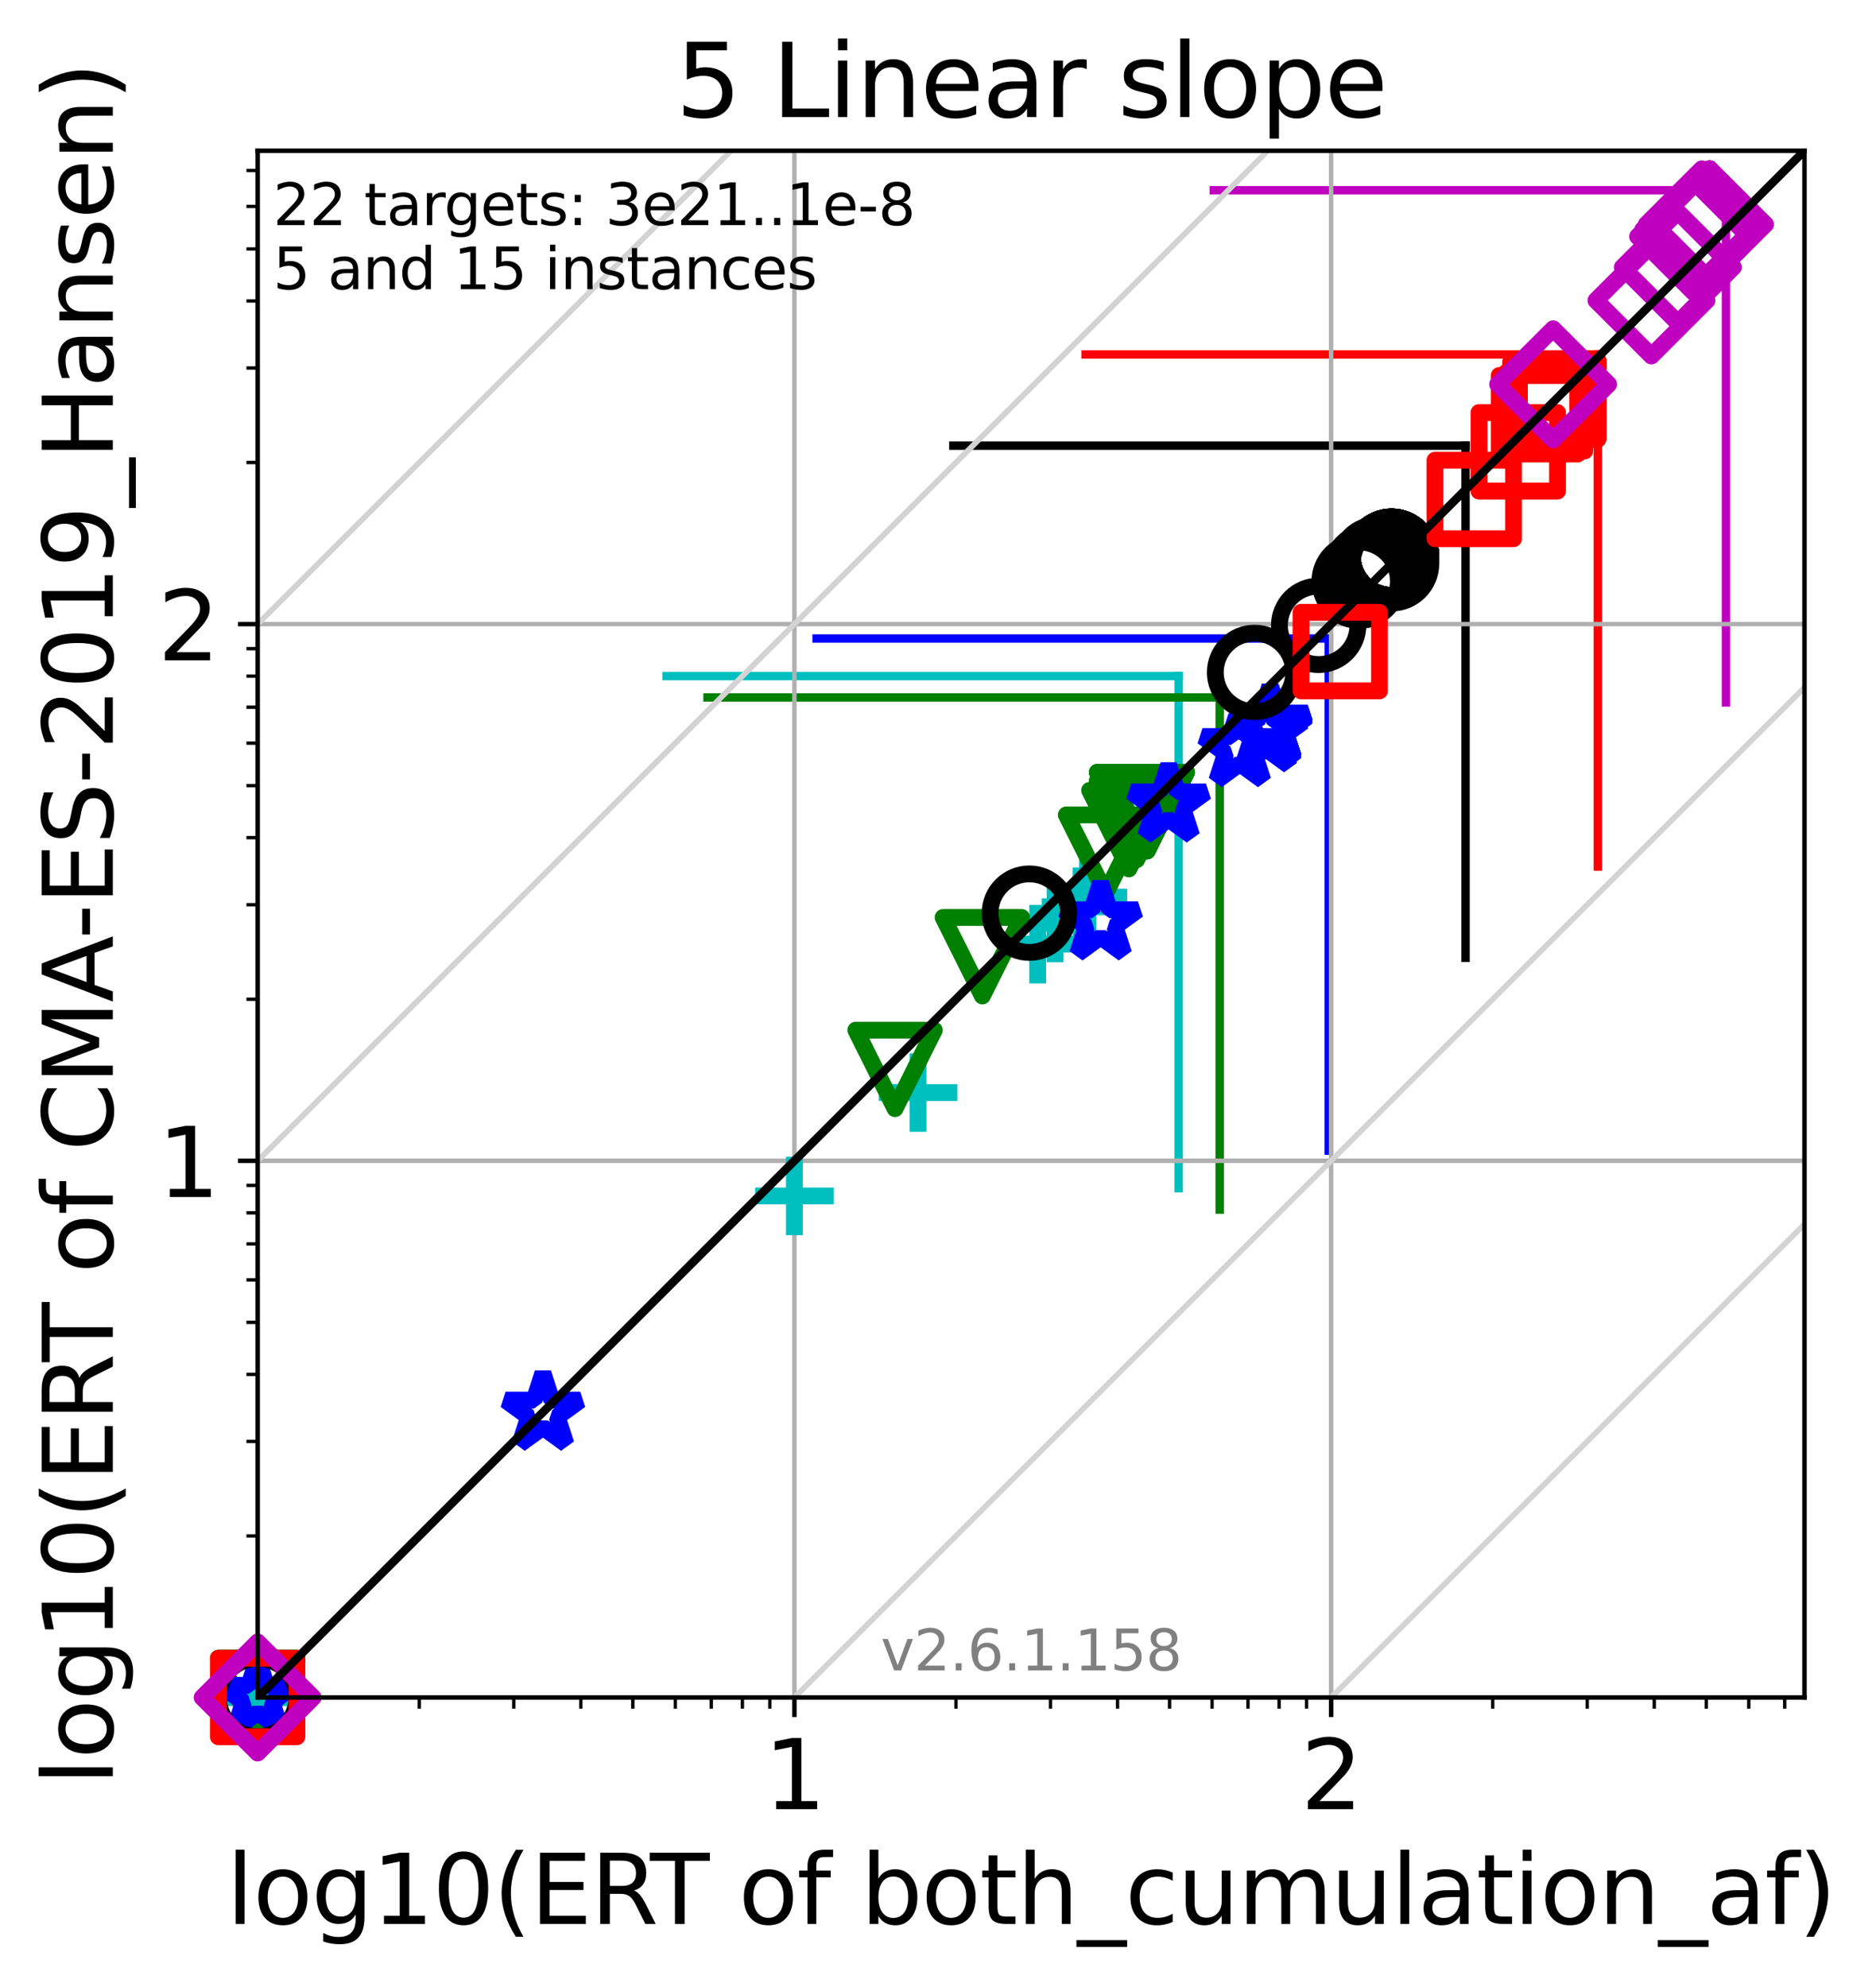 <?xml version="1.0" encoding="utf-8" standalone="no"?>
<!DOCTYPE svg PUBLIC "-//W3C//DTD SVG 1.1//EN"
  "http://www.w3.org/Graphics/SVG/1.1/DTD/svg11.dtd">
<svg xmlns:xlink="http://www.w3.org/1999/xlink" width="334.494pt" height="354.256pt" viewBox="0 0 334.494 354.256" xmlns="http://www.w3.org/2000/svg" version="1.1">
 <defs>
  <style type="text/css">*{stroke-linejoin: round; stroke-linecap: butt}</style>
 </defs>
 <g id="figure_1">
  <g id="patch_1">
   <path d="M 0 354.256 
L 334.494 354.256 
L 334.494 0 
L 0 0 
z
" style="fill: #ffffff"/>
  </g>
  <g id="axes_1">
   <g id="patch_2">
    <path d="M 45.942 302.677 
L 321.742 302.677 
L 321.742 26.877 
L 45.942 26.877 
z
" style="fill: #ffffff"/>
   </g>
   <g id="line2d_1">
    <path d="M 210.162 211.873 
L 210.162 120.553 
" clip-path="url(#p95ac379e76)" style="fill: none; stroke: #00bfbf; stroke-width: 1.5; stroke-linecap: square"/>
   </g>
   <g id="line2d_2">
    <path d="M 118.842 120.553 
L 210.162 120.553 
" clip-path="url(#p95ac379e76)" style="fill: none; stroke: #00bfbf; stroke-width: 1.5; stroke-linecap: square"/>
   </g>
   <g id="line2d_3">
    <path d="M 217.472 215.679 
L 217.472 124.359 
" clip-path="url(#p95ac379e76)" style="fill: none; stroke: #008000; stroke-width: 1.5; stroke-linecap: square"/>
   </g>
   <g id="line2d_4">
    <path d="M 126.152 124.359 
L 217.472 124.359 
" clip-path="url(#p95ac379e76)" style="fill: none; stroke: #008000; stroke-width: 1.5; stroke-linecap: square"/>
   </g>
   <g id="line2d_5">
    <path d="M 236.923 205.171 
L 236.923 113.85 
" clip-path="url(#p95ac379e76)" style="fill: none; stroke: #0000ff; stroke-width: 1.5; stroke-linecap: square"/>
   </g>
   <g id="line2d_6">
    <path d="M 145.602 113.85 
L 236.923 113.85 
" clip-path="url(#p95ac379e76)" style="fill: none; stroke: #0000ff; stroke-width: 1.5; stroke-linecap: square"/>
   </g>
   <g id="line2d_7">
    <path d="M 261.305 170.785 
L 261.305 79.465 
" clip-path="url(#p95ac379e76)" style="fill: none; stroke: #000000; stroke-width: 1.5; stroke-linecap: square"/>
   </g>
   <g id="line2d_8">
    <path d="M 169.985 79.465 
L 261.305 79.465 
" clip-path="url(#p95ac379e76)" style="fill: none; stroke: #000000; stroke-width: 1.5; stroke-linecap: square"/>
   </g>
   <g id="line2d_9">
    <path d="M 284.896 154.517 
L 284.896 63.197 
" clip-path="url(#p95ac379e76)" style="fill: none; stroke: #ff0000; stroke-width: 1.5; stroke-linecap: square"/>
   </g>
   <g id="line2d_10">
    <path d="M 193.576 63.197 
L 284.896 63.197 
" clip-path="url(#p95ac379e76)" style="fill: none; stroke: #ff0000; stroke-width: 1.5; stroke-linecap: square"/>
   </g>
   <g id="line2d_11">
    <path d="M 307.737 125.254 
L 307.737 33.934 
" clip-path="url(#p95ac379e76)" style="fill: none; stroke: #bf00bf; stroke-width: 1.5; stroke-linecap: square"/>
   </g>
   <g id="line2d_12">
    <path d="M 216.416 33.934 
L 307.737 33.934 
" clip-path="url(#p95ac379e76)" style="fill: none; stroke: #bf00bf; stroke-width: 1.5; stroke-linecap: square"/>
   </g>
   <g id="matplotlib.axis_1">
    <g id="xtick_1">
     <g id="line2d_13">
      <path d="M 141.641 302.677 
L 141.641 26.877 
" clip-path="url(#p95ac379e76)" style="fill: none; stroke: #b0b0b0; stroke-width: 0.8; stroke-linecap: square"/>
     </g>
     <g id="line2d_14">
      <defs>
       <path id="maf7aa99ca5" d="M 0 0 
L 0 3.5 
" style="stroke: #000000; stroke-width: 0.8"/>
      </defs>
      <g>
       <use xlink:href="#maf7aa99ca5" x="141.641" y="302.677" style="stroke: #000000; stroke-width: 0.8"/>
      </g>
     </g>
     <g id="text_1">
      <!-- 1 -->
      <g transform="translate(136.233 322.595)scale(0.17 -0.17)">
       <defs>
        <path id="DejaVuSans-31" d="M 794 531 
L 1825 531 
L 1825 4091 
L 703 3866 
L 703 4441 
L 1819 4666 
L 2450 4666 
L 2450 531 
L 3481 531 
L 3481 0 
L 794 0 
L 794 531 
z
" transform="scale(0.016)"/>
       </defs>
       <use xlink:href="#DejaVuSans-31"/>
      </g>
     </g>
    </g>
    <g id="xtick_2">
     <g id="line2d_15">
      <path d="M 237.34 302.677 
L 237.34 26.877 
" clip-path="url(#p95ac379e76)" style="fill: none; stroke: #b0b0b0; stroke-width: 0.8; stroke-linecap: square"/>
     </g>
     <g id="line2d_16">
      <g>
       <use xlink:href="#maf7aa99ca5" x="237.34" y="302.677" style="stroke: #000000; stroke-width: 0.8"/>
      </g>
     </g>
     <g id="text_2">
      <!-- 2 -->
      <g transform="translate(231.932 322.595)scale(0.17 -0.17)">
       <defs>
        <path id="DejaVuSans-32" d="M 1228 531 
L 3431 531 
L 3431 0 
L 469 0 
L 469 531 
Q 828 903 1448 1529 
Q 2069 2156 2228 2338 
Q 2531 2678 2651 2914 
Q 2772 3150 2772 3378 
Q 2772 3750 2511 3984 
Q 2250 4219 1831 4219 
Q 1534 4219 1204 4116 
Q 875 4013 500 3803 
L 500 4441 
Q 881 4594 1212 4672 
Q 1544 4750 1819 4750 
Q 2544 4750 2975 4387 
Q 3406 4025 3406 3419 
Q 3406 3131 3298 2873 
Q 3191 2616 2906 2266 
Q 2828 2175 2409 1742 
Q 1991 1309 1228 531 
z
" transform="scale(0.016)"/>
       </defs>
       <use xlink:href="#DejaVuSans-32"/>
      </g>
     </g>
    </g>
    <g id="xtick_3">
     <g id="line2d_17">
      <defs>
       <path id="m006ae3a442" d="M 0 0 
L 0 2 
" style="stroke: #000000; stroke-width: 0.6"/>
      </defs>
      <g>
       <use xlink:href="#m006ae3a442" x="74.75" y="302.677" style="stroke: #000000; stroke-width: 0.6"/>
      </g>
     </g>
    </g>
    <g id="xtick_4">
     <g id="line2d_18">
      <g>
       <use xlink:href="#m006ae3a442" x="91.602" y="302.677" style="stroke: #000000; stroke-width: 0.6"/>
      </g>
     </g>
    </g>
    <g id="xtick_5">
     <g id="line2d_19">
      <g>
       <use xlink:href="#m006ae3a442" x="103.559" y="302.677" style="stroke: #000000; stroke-width: 0.6"/>
      </g>
     </g>
    </g>
    <g id="xtick_6">
     <g id="line2d_20">
      <g>
       <use xlink:href="#m006ae3a442" x="112.833" y="302.677" style="stroke: #000000; stroke-width: 0.6"/>
      </g>
     </g>
    </g>
    <g id="xtick_7">
     <g id="line2d_21">
      <g>
       <use xlink:href="#m006ae3a442" x="120.41" y="302.677" style="stroke: #000000; stroke-width: 0.6"/>
      </g>
     </g>
    </g>
    <g id="xtick_8">
     <g id="line2d_22">
      <g>
       <use xlink:href="#m006ae3a442" x="126.817" y="302.677" style="stroke: #000000; stroke-width: 0.6"/>
      </g>
     </g>
    </g>
    <g id="xtick_9">
     <g id="line2d_23">
      <g>
       <use xlink:href="#m006ae3a442" x="132.367" y="302.677" style="stroke: #000000; stroke-width: 0.6"/>
      </g>
     </g>
    </g>
    <g id="xtick_10">
     <g id="line2d_24">
      <g>
       <use xlink:href="#m006ae3a442" x="137.262" y="302.677" style="stroke: #000000; stroke-width: 0.6"/>
      </g>
     </g>
    </g>
    <g id="xtick_11">
     <g id="line2d_25">
      <g>
       <use xlink:href="#m006ae3a442" x="170.449" y="302.677" style="stroke: #000000; stroke-width: 0.6"/>
      </g>
     </g>
    </g>
    <g id="xtick_12">
     <g id="line2d_26">
      <g>
       <use xlink:href="#m006ae3a442" x="187.301" y="302.677" style="stroke: #000000; stroke-width: 0.6"/>
      </g>
     </g>
    </g>
    <g id="xtick_13">
     <g id="line2d_27">
      <g>
       <use xlink:href="#m006ae3a442" x="199.258" y="302.677" style="stroke: #000000; stroke-width: 0.6"/>
      </g>
     </g>
    </g>
    <g id="xtick_14">
     <g id="line2d_28">
      <g>
       <use xlink:href="#m006ae3a442" x="208.532" y="302.677" style="stroke: #000000; stroke-width: 0.6"/>
      </g>
     </g>
    </g>
    <g id="xtick_15">
     <g id="line2d_29">
      <g>
       <use xlink:href="#m006ae3a442" x="216.11" y="302.677" style="stroke: #000000; stroke-width: 0.6"/>
      </g>
     </g>
    </g>
    <g id="xtick_16">
     <g id="line2d_30">
      <g>
       <use xlink:href="#m006ae3a442" x="222.516" y="302.677" style="stroke: #000000; stroke-width: 0.6"/>
      </g>
     </g>
    </g>
    <g id="xtick_17">
     <g id="line2d_31">
      <g>
       <use xlink:href="#m006ae3a442" x="228.066" y="302.677" style="stroke: #000000; stroke-width: 0.6"/>
      </g>
     </g>
    </g>
    <g id="xtick_18">
     <g id="line2d_32">
      <g>
       <use xlink:href="#m006ae3a442" x="232.961" y="302.677" style="stroke: #000000; stroke-width: 0.6"/>
      </g>
     </g>
    </g>
    <g id="xtick_19">
     <g id="line2d_33">
      <g>
       <use xlink:href="#m006ae3a442" x="266.149" y="302.677" style="stroke: #000000; stroke-width: 0.6"/>
      </g>
     </g>
    </g>
    <g id="xtick_20">
     <g id="line2d_34">
      <g>
       <use xlink:href="#m006ae3a442" x="283" y="302.677" style="stroke: #000000; stroke-width: 0.6"/>
      </g>
     </g>
    </g>
    <g id="xtick_21">
     <g id="line2d_35">
      <g>
       <use xlink:href="#m006ae3a442" x="294.957" y="302.677" style="stroke: #000000; stroke-width: 0.6"/>
      </g>
     </g>
    </g>
    <g id="xtick_22">
     <g id="line2d_36">
      <g>
       <use xlink:href="#m006ae3a442" x="304.231" y="302.677" style="stroke: #000000; stroke-width: 0.6"/>
      </g>
     </g>
    </g>
    <g id="xtick_23">
     <g id="line2d_37">
      <g>
       <use xlink:href="#m006ae3a442" x="311.809" y="302.677" style="stroke: #000000; stroke-width: 0.6"/>
      </g>
     </g>
    </g>
    <g id="xtick_24">
     <g id="line2d_38">
      <g>
       <use xlink:href="#m006ae3a442" x="318.216" y="302.677" style="stroke: #000000; stroke-width: 0.6"/>
      </g>
     </g>
    </g>
    <g id="text_3">
     <!-- log10(ERT of both_cumulation_af) -->
     <g transform="translate(40.39 343.047)scale(0.17 -0.17)">
      <defs>
       <path id="DejaVuSans-6c" d="M 603 4863 
L 1178 4863 
L 1178 0 
L 603 0 
L 603 4863 
z
" transform="scale(0.016)"/>
       <path id="DejaVuSans-6f" d="M 1959 3097 
Q 1497 3097 1228 2736 
Q 959 2375 959 1747 
Q 959 1119 1226 758 
Q 1494 397 1959 397 
Q 2419 397 2687 759 
Q 2956 1122 2956 1747 
Q 2956 2369 2687 2733 
Q 2419 3097 1959 3097 
z
M 1959 3584 
Q 2709 3584 3137 3096 
Q 3566 2609 3566 1747 
Q 3566 888 3137 398 
Q 2709 -91 1959 -91 
Q 1206 -91 779 398 
Q 353 888 353 1747 
Q 353 2609 779 3096 
Q 1206 3584 1959 3584 
z
" transform="scale(0.016)"/>
       <path id="DejaVuSans-67" d="M 2906 1791 
Q 2906 2416 2648 2759 
Q 2391 3103 1925 3103 
Q 1463 3103 1205 2759 
Q 947 2416 947 1791 
Q 947 1169 1205 825 
Q 1463 481 1925 481 
Q 2391 481 2648 825 
Q 2906 1169 2906 1791 
z
M 3481 434 
Q 3481 -459 3084 -895 
Q 2688 -1331 1869 -1331 
Q 1566 -1331 1297 -1286 
Q 1028 -1241 775 -1147 
L 775 -588 
Q 1028 -725 1275 -790 
Q 1522 -856 1778 -856 
Q 2344 -856 2625 -561 
Q 2906 -266 2906 331 
L 2906 616 
Q 2728 306 2450 153 
Q 2172 0 1784 0 
Q 1141 0 747 490 
Q 353 981 353 1791 
Q 353 2603 747 3093 
Q 1141 3584 1784 3584 
Q 2172 3584 2450 3431 
Q 2728 3278 2906 2969 
L 2906 3500 
L 3481 3500 
L 3481 434 
z
" transform="scale(0.016)"/>
       <path id="DejaVuSans-30" d="M 2034 4250 
Q 1547 4250 1301 3770 
Q 1056 3291 1056 2328 
Q 1056 1369 1301 889 
Q 1547 409 2034 409 
Q 2525 409 2770 889 
Q 3016 1369 3016 2328 
Q 3016 3291 2770 3770 
Q 2525 4250 2034 4250 
z
M 2034 4750 
Q 2819 4750 3233 4129 
Q 3647 3509 3647 2328 
Q 3647 1150 3233 529 
Q 2819 -91 2034 -91 
Q 1250 -91 836 529 
Q 422 1150 422 2328 
Q 422 3509 836 4129 
Q 1250 4750 2034 4750 
z
" transform="scale(0.016)"/>
       <path id="DejaVuSans-28" d="M 1984 4856 
Q 1566 4138 1362 3434 
Q 1159 2731 1159 2009 
Q 1159 1288 1364 580 
Q 1569 -128 1984 -844 
L 1484 -844 
Q 1016 -109 783 600 
Q 550 1309 550 2009 
Q 550 2706 781 3412 
Q 1013 4119 1484 4856 
L 1984 4856 
z
" transform="scale(0.016)"/>
       <path id="DejaVuSans-45" d="M 628 4666 
L 3578 4666 
L 3578 4134 
L 1259 4134 
L 1259 2753 
L 3481 2753 
L 3481 2222 
L 1259 2222 
L 1259 531 
L 3634 531 
L 3634 0 
L 628 0 
L 628 4666 
z
" transform="scale(0.016)"/>
       <path id="DejaVuSans-52" d="M 2841 2188 
Q 3044 2119 3236 1894 
Q 3428 1669 3622 1275 
L 4263 0 
L 3584 0 
L 2988 1197 
Q 2756 1666 2539 1819 
Q 2322 1972 1947 1972 
L 1259 1972 
L 1259 0 
L 628 0 
L 628 4666 
L 2053 4666 
Q 2853 4666 3247 4331 
Q 3641 3997 3641 3322 
Q 3641 2881 3436 2590 
Q 3231 2300 2841 2188 
z
M 1259 4147 
L 1259 2491 
L 2053 2491 
Q 2509 2491 2742 2702 
Q 2975 2913 2975 3322 
Q 2975 3731 2742 3939 
Q 2509 4147 2053 4147 
L 1259 4147 
z
" transform="scale(0.016)"/>
       <path id="DejaVuSans-54" d="M -19 4666 
L 3928 4666 
L 3928 4134 
L 2272 4134 
L 2272 0 
L 1638 0 
L 1638 4134 
L -19 4134 
L -19 4666 
z
" transform="scale(0.016)"/>
       <path id="DejaVuSans-20" transform="scale(0.016)"/>
       <path id="DejaVuSans-66" d="M 2375 4863 
L 2375 4384 
L 1825 4384 
Q 1516 4384 1395 4259 
Q 1275 4134 1275 3809 
L 1275 3500 
L 2222 3500 
L 2222 3053 
L 1275 3053 
L 1275 0 
L 697 0 
L 697 3053 
L 147 3053 
L 147 3500 
L 697 3500 
L 697 3744 
Q 697 4328 969 4595 
Q 1241 4863 1831 4863 
L 2375 4863 
z
" transform="scale(0.016)"/>
       <path id="DejaVuSans-62" d="M 3116 1747 
Q 3116 2381 2855 2742 
Q 2594 3103 2138 3103 
Q 1681 3103 1420 2742 
Q 1159 2381 1159 1747 
Q 1159 1113 1420 752 
Q 1681 391 2138 391 
Q 2594 391 2855 752 
Q 3116 1113 3116 1747 
z
M 1159 2969 
Q 1341 3281 1617 3432 
Q 1894 3584 2278 3584 
Q 2916 3584 3314 3078 
Q 3713 2572 3713 1747 
Q 3713 922 3314 415 
Q 2916 -91 2278 -91 
Q 1894 -91 1617 61 
Q 1341 213 1159 525 
L 1159 0 
L 581 0 
L 581 4863 
L 1159 4863 
L 1159 2969 
z
" transform="scale(0.016)"/>
       <path id="DejaVuSans-74" d="M 1172 4494 
L 1172 3500 
L 2356 3500 
L 2356 3053 
L 1172 3053 
L 1172 1153 
Q 1172 725 1289 603 
Q 1406 481 1766 481 
L 2356 481 
L 2356 0 
L 1766 0 
Q 1100 0 847 248 
Q 594 497 594 1153 
L 594 3053 
L 172 3053 
L 172 3500 
L 594 3500 
L 594 4494 
L 1172 4494 
z
" transform="scale(0.016)"/>
       <path id="DejaVuSans-68" d="M 3513 2113 
L 3513 0 
L 2938 0 
L 2938 2094 
Q 2938 2591 2744 2837 
Q 2550 3084 2163 3084 
Q 1697 3084 1428 2787 
Q 1159 2491 1159 1978 
L 1159 0 
L 581 0 
L 581 4863 
L 1159 4863 
L 1159 2956 
Q 1366 3272 1645 3428 
Q 1925 3584 2291 3584 
Q 2894 3584 3203 3211 
Q 3513 2838 3513 2113 
z
" transform="scale(0.016)"/>
       <path id="DejaVuSans-5f" d="M 3263 -1063 
L 3263 -1509 
L -63 -1509 
L -63 -1063 
L 3263 -1063 
z
" transform="scale(0.016)"/>
       <path id="DejaVuSans-63" d="M 3122 3366 
L 3122 2828 
Q 2878 2963 2633 3030 
Q 2388 3097 2138 3097 
Q 1578 3097 1268 2742 
Q 959 2388 959 1747 
Q 959 1106 1268 751 
Q 1578 397 2138 397 
Q 2388 397 2633 464 
Q 2878 531 3122 666 
L 3122 134 
Q 2881 22 2623 -34 
Q 2366 -91 2075 -91 
Q 1284 -91 818 406 
Q 353 903 353 1747 
Q 353 2603 823 3093 
Q 1294 3584 2113 3584 
Q 2378 3584 2631 3529 
Q 2884 3475 3122 3366 
z
" transform="scale(0.016)"/>
       <path id="DejaVuSans-75" d="M 544 1381 
L 544 3500 
L 1119 3500 
L 1119 1403 
Q 1119 906 1312 657 
Q 1506 409 1894 409 
Q 2359 409 2629 706 
Q 2900 1003 2900 1516 
L 2900 3500 
L 3475 3500 
L 3475 0 
L 2900 0 
L 2900 538 
Q 2691 219 2414 64 
Q 2138 -91 1772 -91 
Q 1169 -91 856 284 
Q 544 659 544 1381 
z
M 1991 3584 
L 1991 3584 
z
" transform="scale(0.016)"/>
       <path id="DejaVuSans-6d" d="M 3328 2828 
Q 3544 3216 3844 3400 
Q 4144 3584 4550 3584 
Q 5097 3584 5394 3201 
Q 5691 2819 5691 2113 
L 5691 0 
L 5113 0 
L 5113 2094 
Q 5113 2597 4934 2840 
Q 4756 3084 4391 3084 
Q 3944 3084 3684 2787 
Q 3425 2491 3425 1978 
L 3425 0 
L 2847 0 
L 2847 2094 
Q 2847 2600 2669 2842 
Q 2491 3084 2119 3084 
Q 1678 3084 1418 2786 
Q 1159 2488 1159 1978 
L 1159 0 
L 581 0 
L 581 3500 
L 1159 3500 
L 1159 2956 
Q 1356 3278 1631 3431 
Q 1906 3584 2284 3584 
Q 2666 3584 2933 3390 
Q 3200 3197 3328 2828 
z
" transform="scale(0.016)"/>
       <path id="DejaVuSans-61" d="M 2194 1759 
Q 1497 1759 1228 1600 
Q 959 1441 959 1056 
Q 959 750 1161 570 
Q 1363 391 1709 391 
Q 2188 391 2477 730 
Q 2766 1069 2766 1631 
L 2766 1759 
L 2194 1759 
z
M 3341 1997 
L 3341 0 
L 2766 0 
L 2766 531 
Q 2569 213 2275 61 
Q 1981 -91 1556 -91 
Q 1019 -91 701 211 
Q 384 513 384 1019 
Q 384 1609 779 1909 
Q 1175 2209 1959 2209 
L 2766 2209 
L 2766 2266 
Q 2766 2663 2505 2880 
Q 2244 3097 1772 3097 
Q 1472 3097 1187 3025 
Q 903 2953 641 2809 
L 641 3341 
Q 956 3463 1253 3523 
Q 1550 3584 1831 3584 
Q 2591 3584 2966 3190 
Q 3341 2797 3341 1997 
z
" transform="scale(0.016)"/>
       <path id="DejaVuSans-69" d="M 603 3500 
L 1178 3500 
L 1178 0 
L 603 0 
L 603 3500 
z
M 603 4863 
L 1178 4863 
L 1178 4134 
L 603 4134 
L 603 4863 
z
" transform="scale(0.016)"/>
       <path id="DejaVuSans-6e" d="M 3513 2113 
L 3513 0 
L 2938 0 
L 2938 2094 
Q 2938 2591 2744 2837 
Q 2550 3084 2163 3084 
Q 1697 3084 1428 2787 
Q 1159 2491 1159 1978 
L 1159 0 
L 581 0 
L 581 3500 
L 1159 3500 
L 1159 2956 
Q 1366 3272 1645 3428 
Q 1925 3584 2291 3584 
Q 2894 3584 3203 3211 
Q 3513 2838 3513 2113 
z
" transform="scale(0.016)"/>
       <path id="DejaVuSans-29" d="M 513 4856 
L 1013 4856 
Q 1481 4119 1714 3412 
Q 1947 2706 1947 2009 
Q 1947 1309 1714 600 
Q 1481 -109 1013 -844 
L 513 -844 
Q 928 -128 1133 580 
Q 1338 1288 1338 2009 
Q 1338 2731 1133 3434 
Q 928 4138 513 4856 
z
" transform="scale(0.016)"/>
      </defs>
      <use xlink:href="#DejaVuSans-6c"/>
      <use xlink:href="#DejaVuSans-6f" x="27.783"/>
      <use xlink:href="#DejaVuSans-67" x="88.965"/>
      <use xlink:href="#DejaVuSans-31" x="152.441"/>
      <use xlink:href="#DejaVuSans-30" x="216.064"/>
      <use xlink:href="#DejaVuSans-28" x="279.688"/>
      <use xlink:href="#DejaVuSans-45" x="318.701"/>
      <use xlink:href="#DejaVuSans-52" x="381.885"/>
      <use xlink:href="#DejaVuSans-54" x="444.117"/>
      <use xlink:href="#DejaVuSans-20" x="505.201"/>
      <use xlink:href="#DejaVuSans-6f" x="536.988"/>
      <use xlink:href="#DejaVuSans-66" x="598.17"/>
      <use xlink:href="#DejaVuSans-20" x="633.375"/>
      <use xlink:href="#DejaVuSans-62" x="665.162"/>
      <use xlink:href="#DejaVuSans-6f" x="728.639"/>
      <use xlink:href="#DejaVuSans-74" x="789.82"/>
      <use xlink:href="#DejaVuSans-68" x="829.029"/>
      <use xlink:href="#DejaVuSans-5f" x="892.408"/>
      <use xlink:href="#DejaVuSans-63" x="942.408"/>
      <use xlink:href="#DejaVuSans-75" x="997.389"/>
      <use xlink:href="#DejaVuSans-6d" x="1060.768"/>
      <use xlink:href="#DejaVuSans-75" x="1158.18"/>
      <use xlink:href="#DejaVuSans-6c" x="1221.559"/>
      <use xlink:href="#DejaVuSans-61" x="1249.342"/>
      <use xlink:href="#DejaVuSans-74" x="1310.621"/>
      <use xlink:href="#DejaVuSans-69" x="1349.83"/>
      <use xlink:href="#DejaVuSans-6f" x="1377.613"/>
      <use xlink:href="#DejaVuSans-6e" x="1438.795"/>
      <use xlink:href="#DejaVuSans-5f" x="1502.174"/>
      <use xlink:href="#DejaVuSans-61" x="1552.174"/>
      <use xlink:href="#DejaVuSans-66" x="1613.453"/>
      <use xlink:href="#DejaVuSans-29" x="1648.658"/>
     </g>
    </g>
   </g>
   <g id="matplotlib.axis_2">
    <g id="ytick_1">
     <g id="line2d_39">
      <path d="M 45.942 206.978 
L 321.742 206.978 
" clip-path="url(#p95ac379e76)" style="fill: none; stroke: #b0b0b0; stroke-width: 0.8; stroke-linecap: square"/>
     </g>
     <g id="line2d_40">
      <defs>
       <path id="m8b761ee003" d="M 0 0 
L -3.5 0 
" style="stroke: #000000; stroke-width: 0.8"/>
      </defs>
      <g>
       <use xlink:href="#m8b761ee003" x="45.942" y="206.978" style="stroke: #000000; stroke-width: 0.8"/>
      </g>
     </g>
     <g id="text_4">
      <!-- 1 -->
      <g transform="translate(28.126 213.437)scale(0.17 -0.17)">
       <use xlink:href="#DejaVuSans-31"/>
      </g>
     </g>
    </g>
    <g id="ytick_2">
     <g id="line2d_41">
      <path d="M 45.942 111.279 
L 321.742 111.279 
" clip-path="url(#p95ac379e76)" style="fill: none; stroke: #b0b0b0; stroke-width: 0.8; stroke-linecap: square"/>
     </g>
     <g id="line2d_42">
      <g>
       <use xlink:href="#m8b761ee003" x="45.942" y="111.279" style="stroke: #000000; stroke-width: 0.8"/>
      </g>
     </g>
     <g id="text_5">
      <!-- 2 -->
      <g transform="translate(28.126 117.737)scale(0.17 -0.17)">
       <use xlink:href="#DejaVuSans-32"/>
      </g>
     </g>
    </g>
    <g id="ytick_3">
     <g id="line2d_43">
      <defs>
       <path id="mde62d10923" d="M 0 0 
L -2 0 
" style="stroke: #000000; stroke-width: 0.6"/>
      </defs>
      <g>
       <use xlink:href="#mde62d10923" x="45.942" y="273.869" style="stroke: #000000; stroke-width: 0.6"/>
      </g>
     </g>
    </g>
    <g id="ytick_4">
     <g id="line2d_44">
      <g>
       <use xlink:href="#mde62d10923" x="45.942" y="257.017" style="stroke: #000000; stroke-width: 0.6"/>
      </g>
     </g>
    </g>
    <g id="ytick_5">
     <g id="line2d_45">
      <g>
       <use xlink:href="#mde62d10923" x="45.942" y="245.061" style="stroke: #000000; stroke-width: 0.6"/>
      </g>
     </g>
    </g>
    <g id="ytick_6">
     <g id="line2d_46">
      <g>
       <use xlink:href="#mde62d10923" x="45.942" y="235.786" style="stroke: #000000; stroke-width: 0.6"/>
      </g>
     </g>
    </g>
    <g id="ytick_7">
     <g id="line2d_47">
      <g>
       <use xlink:href="#mde62d10923" x="45.942" y="228.209" style="stroke: #000000; stroke-width: 0.6"/>
      </g>
     </g>
    </g>
    <g id="ytick_8">
     <g id="line2d_48">
      <g>
       <use xlink:href="#mde62d10923" x="45.942" y="221.802" style="stroke: #000000; stroke-width: 0.6"/>
      </g>
     </g>
    </g>
    <g id="ytick_9">
     <g id="line2d_49">
      <g>
       <use xlink:href="#mde62d10923" x="45.942" y="216.252" style="stroke: #000000; stroke-width: 0.6"/>
      </g>
     </g>
    </g>
    <g id="ytick_10">
     <g id="line2d_50">
      <g>
       <use xlink:href="#mde62d10923" x="45.942" y="211.357" style="stroke: #000000; stroke-width: 0.6"/>
      </g>
     </g>
    </g>
    <g id="ytick_11">
     <g id="line2d_51">
      <g>
       <use xlink:href="#mde62d10923" x="45.942" y="178.17" style="stroke: #000000; stroke-width: 0.6"/>
      </g>
     </g>
    </g>
    <g id="ytick_12">
     <g id="line2d_52">
      <g>
       <use xlink:href="#mde62d10923" x="45.942" y="161.318" style="stroke: #000000; stroke-width: 0.6"/>
      </g>
     </g>
    </g>
    <g id="ytick_13">
     <g id="line2d_53">
      <g>
       <use xlink:href="#mde62d10923" x="45.942" y="149.361" style="stroke: #000000; stroke-width: 0.6"/>
      </g>
     </g>
    </g>
    <g id="ytick_14">
     <g id="line2d_54">
      <g>
       <use xlink:href="#mde62d10923" x="45.942" y="140.087" style="stroke: #000000; stroke-width: 0.6"/>
      </g>
     </g>
    </g>
    <g id="ytick_15">
     <g id="line2d_55">
      <g>
       <use xlink:href="#mde62d10923" x="45.942" y="132.509" style="stroke: #000000; stroke-width: 0.6"/>
      </g>
     </g>
    </g>
    <g id="ytick_16">
     <g id="line2d_56">
      <g>
       <use xlink:href="#mde62d10923" x="45.942" y="126.103" style="stroke: #000000; stroke-width: 0.6"/>
      </g>
     </g>
    </g>
    <g id="ytick_17">
     <g id="line2d_57">
      <g>
       <use xlink:href="#mde62d10923" x="45.942" y="120.553" style="stroke: #000000; stroke-width: 0.6"/>
      </g>
     </g>
    </g>
    <g id="ytick_18">
     <g id="line2d_58">
      <g>
       <use xlink:href="#mde62d10923" x="45.942" y="115.658" style="stroke: #000000; stroke-width: 0.6"/>
      </g>
     </g>
    </g>
    <g id="ytick_19">
     <g id="line2d_59">
      <g>
       <use xlink:href="#mde62d10923" x="45.942" y="82.47" style="stroke: #000000; stroke-width: 0.6"/>
      </g>
     </g>
    </g>
    <g id="ytick_20">
     <g id="line2d_60">
      <g>
       <use xlink:href="#mde62d10923" x="45.942" y="65.619" style="stroke: #000000; stroke-width: 0.6"/>
      </g>
     </g>
    </g>
    <g id="ytick_21">
     <g id="line2d_61">
      <g>
       <use xlink:href="#mde62d10923" x="45.942" y="53.662" style="stroke: #000000; stroke-width: 0.6"/>
      </g>
     </g>
    </g>
    <g id="ytick_22">
     <g id="line2d_62">
      <g>
       <use xlink:href="#mde62d10923" x="45.942" y="44.388" style="stroke: #000000; stroke-width: 0.6"/>
      </g>
     </g>
    </g>
    <g id="ytick_23">
     <g id="line2d_63">
      <g>
       <use xlink:href="#mde62d10923" x="45.942" y="36.81" style="stroke: #000000; stroke-width: 0.6"/>
      </g>
     </g>
    </g>
    <g id="ytick_24">
     <g id="line2d_64">
      <g>
       <use xlink:href="#mde62d10923" x="45.942" y="30.403" style="stroke: #000000; stroke-width: 0.6"/>
      </g>
     </g>
    </g>
    <g id="text_6">
     <!-- log10(ERT of CMA-ES-2019_Hansen) -->
     <g transform="translate(20.117 318.342)rotate(-90)scale(0.17 -0.17)">
      <defs>
       <path id="DejaVuSans-43" d="M 4122 4306 
L 4122 3641 
Q 3803 3938 3442 4084 
Q 3081 4231 2675 4231 
Q 1875 4231 1450 3742 
Q 1025 3253 1025 2328 
Q 1025 1406 1450 917 
Q 1875 428 2675 428 
Q 3081 428 3442 575 
Q 3803 722 4122 1019 
L 4122 359 
Q 3791 134 3420 21 
Q 3050 -91 2638 -91 
Q 1578 -91 968 557 
Q 359 1206 359 2328 
Q 359 3453 968 4101 
Q 1578 4750 2638 4750 
Q 3056 4750 3426 4639 
Q 3797 4528 4122 4306 
z
" transform="scale(0.016)"/>
       <path id="DejaVuSans-4d" d="M 628 4666 
L 1569 4666 
L 2759 1491 
L 3956 4666 
L 4897 4666 
L 4897 0 
L 4281 0 
L 4281 4097 
L 3078 897 
L 2444 897 
L 1241 4097 
L 1241 0 
L 628 0 
L 628 4666 
z
" transform="scale(0.016)"/>
       <path id="DejaVuSans-41" d="M 2188 4044 
L 1331 1722 
L 3047 1722 
L 2188 4044 
z
M 1831 4666 
L 2547 4666 
L 4325 0 
L 3669 0 
L 3244 1197 
L 1141 1197 
L 716 0 
L 50 0 
L 1831 4666 
z
" transform="scale(0.016)"/>
       <path id="DejaVuSans-2d" d="M 313 2009 
L 1997 2009 
L 1997 1497 
L 313 1497 
L 313 2009 
z
" transform="scale(0.016)"/>
       <path id="DejaVuSans-53" d="M 3425 4513 
L 3425 3897 
Q 3066 4069 2747 4153 
Q 2428 4238 2131 4238 
Q 1616 4238 1336 4038 
Q 1056 3838 1056 3469 
Q 1056 3159 1242 3001 
Q 1428 2844 1947 2747 
L 2328 2669 
Q 3034 2534 3370 2195 
Q 3706 1856 3706 1288 
Q 3706 609 3251 259 
Q 2797 -91 1919 -91 
Q 1588 -91 1214 -16 
Q 841 59 441 206 
L 441 856 
Q 825 641 1194 531 
Q 1563 422 1919 422 
Q 2459 422 2753 634 
Q 3047 847 3047 1241 
Q 3047 1584 2836 1778 
Q 2625 1972 2144 2069 
L 1759 2144 
Q 1053 2284 737 2584 
Q 422 2884 422 3419 
Q 422 4038 858 4394 
Q 1294 4750 2059 4750 
Q 2388 4750 2728 4690 
Q 3069 4631 3425 4513 
z
" transform="scale(0.016)"/>
       <path id="DejaVuSans-39" d="M 703 97 
L 703 672 
Q 941 559 1184 500 
Q 1428 441 1663 441 
Q 2288 441 2617 861 
Q 2947 1281 2994 2138 
Q 2813 1869 2534 1725 
Q 2256 1581 1919 1581 
Q 1219 1581 811 2004 
Q 403 2428 403 3163 
Q 403 3881 828 4315 
Q 1253 4750 1959 4750 
Q 2769 4750 3195 4129 
Q 3622 3509 3622 2328 
Q 3622 1225 3098 567 
Q 2575 -91 1691 -91 
Q 1453 -91 1209 -44 
Q 966 3 703 97 
z
M 1959 2075 
Q 2384 2075 2632 2365 
Q 2881 2656 2881 3163 
Q 2881 3666 2632 3958 
Q 2384 4250 1959 4250 
Q 1534 4250 1286 3958 
Q 1038 3666 1038 3163 
Q 1038 2656 1286 2365 
Q 1534 2075 1959 2075 
z
" transform="scale(0.016)"/>
       <path id="DejaVuSans-48" d="M 628 4666 
L 1259 4666 
L 1259 2753 
L 3553 2753 
L 3553 4666 
L 4184 4666 
L 4184 0 
L 3553 0 
L 3553 2222 
L 1259 2222 
L 1259 0 
L 628 0 
L 628 4666 
z
" transform="scale(0.016)"/>
       <path id="DejaVuSans-73" d="M 2834 3397 
L 2834 2853 
Q 2591 2978 2328 3040 
Q 2066 3103 1784 3103 
Q 1356 3103 1142 2972 
Q 928 2841 928 2578 
Q 928 2378 1081 2264 
Q 1234 2150 1697 2047 
L 1894 2003 
Q 2506 1872 2764 1633 
Q 3022 1394 3022 966 
Q 3022 478 2636 193 
Q 2250 -91 1575 -91 
Q 1294 -91 989 -36 
Q 684 19 347 128 
L 347 722 
Q 666 556 975 473 
Q 1284 391 1588 391 
Q 1994 391 2212 530 
Q 2431 669 2431 922 
Q 2431 1156 2273 1281 
Q 2116 1406 1581 1522 
L 1381 1569 
Q 847 1681 609 1914 
Q 372 2147 372 2553 
Q 372 3047 722 3315 
Q 1072 3584 1716 3584 
Q 2034 3584 2315 3537 
Q 2597 3491 2834 3397 
z
" transform="scale(0.016)"/>
       <path id="DejaVuSans-65" d="M 3597 1894 
L 3597 1613 
L 953 1613 
Q 991 1019 1311 708 
Q 1631 397 2203 397 
Q 2534 397 2845 478 
Q 3156 559 3463 722 
L 3463 178 
Q 3153 47 2828 -22 
Q 2503 -91 2169 -91 
Q 1331 -91 842 396 
Q 353 884 353 1716 
Q 353 2575 817 3079 
Q 1281 3584 2069 3584 
Q 2775 3584 3186 3129 
Q 3597 2675 3597 1894 
z
M 3022 2063 
Q 3016 2534 2758 2815 
Q 2500 3097 2075 3097 
Q 1594 3097 1305 2825 
Q 1016 2553 972 2059 
L 3022 2063 
z
" transform="scale(0.016)"/>
      </defs>
      <use xlink:href="#DejaVuSans-6c"/>
      <use xlink:href="#DejaVuSans-6f" x="27.783"/>
      <use xlink:href="#DejaVuSans-67" x="88.965"/>
      <use xlink:href="#DejaVuSans-31" x="152.441"/>
      <use xlink:href="#DejaVuSans-30" x="216.064"/>
      <use xlink:href="#DejaVuSans-28" x="279.688"/>
      <use xlink:href="#DejaVuSans-45" x="318.701"/>
      <use xlink:href="#DejaVuSans-52" x="381.885"/>
      <use xlink:href="#DejaVuSans-54" x="444.117"/>
      <use xlink:href="#DejaVuSans-20" x="505.201"/>
      <use xlink:href="#DejaVuSans-6f" x="536.988"/>
      <use xlink:href="#DejaVuSans-66" x="598.17"/>
      <use xlink:href="#DejaVuSans-20" x="633.375"/>
      <use xlink:href="#DejaVuSans-43" x="665.162"/>
      <use xlink:href="#DejaVuSans-4d" x="734.986"/>
      <use xlink:href="#DejaVuSans-41" x="821.266"/>
      <use xlink:href="#DejaVuSans-2d" x="887.424"/>
      <use xlink:href="#DejaVuSans-45" x="923.508"/>
      <use xlink:href="#DejaVuSans-53" x="986.691"/>
      <use xlink:href="#DejaVuSans-2d" x="1050.168"/>
      <use xlink:href="#DejaVuSans-32" x="1086.252"/>
      <use xlink:href="#DejaVuSans-30" x="1149.875"/>
      <use xlink:href="#DejaVuSans-31" x="1213.498"/>
      <use xlink:href="#DejaVuSans-39" x="1277.121"/>
      <use xlink:href="#DejaVuSans-5f" x="1340.744"/>
      <use xlink:href="#DejaVuSans-48" x="1390.744"/>
      <use xlink:href="#DejaVuSans-61" x="1465.939"/>
      <use xlink:href="#DejaVuSans-6e" x="1527.219"/>
      <use xlink:href="#DejaVuSans-73" x="1590.598"/>
      <use xlink:href="#DejaVuSans-65" x="1642.697"/>
      <use xlink:href="#DejaVuSans-6e" x="1704.221"/>
      <use xlink:href="#DejaVuSans-29" x="1767.6"/>
     </g>
    </g>
   </g>
   <g id="line2d_65">
    <defs>
     <path id="mde01e6e226" d="M -7 0 
L 7 0 
M 0 7 
L 0 -7 
" style="stroke: #00bfbf; stroke-width: 3"/>
    </defs>
    <g>
     <use xlink:href="#mde01e6e226" x="45.942" y="302.677" style="fill-opacity: 0; stroke: #00bfbf; stroke-width: 3"/>
     <use xlink:href="#mde01e6e226" x="45.942" y="302.677" style="fill-opacity: 0; stroke: #00bfbf; stroke-width: 3"/>
     <use xlink:href="#mde01e6e226" x="141.641" y="213.246" style="fill-opacity: 0; stroke: #00bfbf; stroke-width: 3"/>
     <use xlink:href="#mde01e6e226" x="163.695" y="194.814" style="fill-opacity: 0; stroke: #00bfbf; stroke-width: 3"/>
     <use xlink:href="#mde01e6e226" x="185.023" y="168.345" style="fill-opacity: 0; stroke: #00bfbf; stroke-width: 3"/>
     <use xlink:href="#mde01e6e226" x="188.124" y="164.583" style="fill-opacity: 0; stroke: #00bfbf; stroke-width: 3"/>
     <use xlink:href="#mde01e6e226" x="192.747" y="161.689" style="fill-opacity: 0; stroke: #00bfbf; stroke-width: 3"/>
     <use xlink:href="#mde01e6e226" x="193.945" y="160.044" style="fill-opacity: 0; stroke: #00bfbf; stroke-width: 3"/>
     <use xlink:href="#mde01e6e226" x="193.945" y="160.044" style="fill-opacity: 0; stroke: #00bfbf; stroke-width: 3"/>
     <use xlink:href="#mde01e6e226" x="193.945" y="160.044" style="fill-opacity: 0; stroke: #00bfbf; stroke-width: 3"/>
     <use xlink:href="#mde01e6e226" x="193.945" y="160.044" style="fill-opacity: 0; stroke: #00bfbf; stroke-width: 3"/>
     <use xlink:href="#mde01e6e226" x="193.945" y="160.044" style="fill-opacity: 0; stroke: #00bfbf; stroke-width: 3"/>
     <use xlink:href="#mde01e6e226" x="193.945" y="160.044" style="fill-opacity: 0; stroke: #00bfbf; stroke-width: 3"/>
     <use xlink:href="#mde01e6e226" x="193.945" y="160.044" style="fill-opacity: 0; stroke: #00bfbf; stroke-width: 3"/>
     <use xlink:href="#mde01e6e226" x="193.945" y="160.044" style="fill-opacity: 0; stroke: #00bfbf; stroke-width: 3"/>
     <use xlink:href="#mde01e6e226" x="193.945" y="160.044" style="fill-opacity: 0; stroke: #00bfbf; stroke-width: 3"/>
     <use xlink:href="#mde01e6e226" x="193.945" y="160.044" style="fill-opacity: 0; stroke: #00bfbf; stroke-width: 3"/>
     <use xlink:href="#mde01e6e226" x="193.945" y="160.044" style="fill-opacity: 0; stroke: #00bfbf; stroke-width: 3"/>
     <use xlink:href="#mde01e6e226" x="193.945" y="160.044" style="fill-opacity: 0; stroke: #00bfbf; stroke-width: 3"/>
     <use xlink:href="#mde01e6e226" x="193.945" y="160.044" style="fill-opacity: 0; stroke: #00bfbf; stroke-width: 3"/>
     <use xlink:href="#mde01e6e226" x="193.945" y="160.044" style="fill-opacity: 0; stroke: #00bfbf; stroke-width: 3"/>
     <use xlink:href="#mde01e6e226" x="193.945" y="160.044" style="fill-opacity: 0; stroke: #00bfbf; stroke-width: 3"/>
    </g>
   </g>
   <g id="line2d_66">
    <defs>
     <path id="m13c883d047" d="M -0 7 
L 7 -7 
L -7 -7 
z
" style="stroke: #008000; stroke-width: 3; stroke-linejoin: miter"/>
    </defs>
    <g>
     <use xlink:href="#m13c883d047" x="45.942" y="302.677" style="fill-opacity: 0; stroke: #008000; stroke-width: 3; stroke-linejoin: miter"/>
     <use xlink:href="#m13c883d047" x="45.942" y="302.677" style="fill-opacity: 0; stroke: #008000; stroke-width: 3; stroke-linejoin: miter"/>
     <use xlink:href="#m13c883d047" x="159.587" y="190.684" style="fill-opacity: 0; stroke: #008000; stroke-width: 3; stroke-linejoin: miter"/>
     <use xlink:href="#m13c883d047" x="175.16" y="170.592" style="fill-opacity: 0; stroke: #008000; stroke-width: 3; stroke-linejoin: miter"/>
     <use xlink:href="#m13c883d047" x="197.126" y="152.303" style="fill-opacity: 0; stroke: #008000; stroke-width: 3; stroke-linejoin: miter"/>
     <use xlink:href="#m13c883d047" x="201.286" y="147.931" style="fill-opacity: 0; stroke: #008000; stroke-width: 3; stroke-linejoin: miter"/>
     <use xlink:href="#m13c883d047" x="202.648" y="146.291" style="fill-opacity: 0; stroke: #008000; stroke-width: 3; stroke-linejoin: miter"/>
     <use xlink:href="#m13c883d047" x="202.648" y="146.291" style="fill-opacity: 0; stroke: #008000; stroke-width: 3; stroke-linejoin: miter"/>
     <use xlink:href="#m13c883d047" x="202.648" y="144.713" style="fill-opacity: 0; stroke: #008000; stroke-width: 3; stroke-linejoin: miter"/>
     <use xlink:href="#m13c883d047" x="202.648" y="144.713" style="fill-opacity: 0; stroke: #008000; stroke-width: 3; stroke-linejoin: miter"/>
     <use xlink:href="#m13c883d047" x="204.521" y="144.713" style="fill-opacity: 0; stroke: #008000; stroke-width: 3; stroke-linejoin: miter"/>
     <use xlink:href="#m13c883d047" x="204.521" y="144.713" style="fill-opacity: 0; stroke: #008000; stroke-width: 3; stroke-linejoin: miter"/>
     <use xlink:href="#m13c883d047" x="204.521" y="144.713" style="fill-opacity: 0; stroke: #008000; stroke-width: 3; stroke-linejoin: miter"/>
     <use xlink:href="#m13c883d047" x="204.521" y="144.713" style="fill-opacity: 0; stroke: #008000; stroke-width: 3; stroke-linejoin: miter"/>
     <use xlink:href="#m13c883d047" x="204.521" y="144.713" style="fill-opacity: 0; stroke: #008000; stroke-width: 3; stroke-linejoin: miter"/>
     <use xlink:href="#m13c883d047" x="204.521" y="144.713" style="fill-opacity: 0; stroke: #008000; stroke-width: 3; stroke-linejoin: miter"/>
     <use xlink:href="#m13c883d047" x="204.521" y="144.713" style="fill-opacity: 0; stroke: #008000; stroke-width: 3; stroke-linejoin: miter"/>
     <use xlink:href="#m13c883d047" x="204.521" y="144.713" style="fill-opacity: 0; stroke: #008000; stroke-width: 3; stroke-linejoin: miter"/>
     <use xlink:href="#m13c883d047" x="204.521" y="144.713" style="fill-opacity: 0; stroke: #008000; stroke-width: 3; stroke-linejoin: miter"/>
     <use xlink:href="#m13c883d047" x="204.521" y="144.713" style="fill-opacity: 0; stroke: #008000; stroke-width: 3; stroke-linejoin: miter"/>
     <use xlink:href="#m13c883d047" x="204.521" y="144.713" style="fill-opacity: 0; stroke: #008000; stroke-width: 3; stroke-linejoin: miter"/>
     <use xlink:href="#m13c883d047" x="204.521" y="144.713" style="fill-opacity: 0; stroke: #008000; stroke-width: 3; stroke-linejoin: miter"/>
    </g>
   </g>
   <g id="line2d_67">
    <defs>
     <path id="m2a1ba45bf1" d="M 0 -7 
L -1.572 -2.163 
L -6.657 -2.163 
L -2.543 0.826 
L -4.114 5.663 
L -0 2.674 
L 4.114 5.663 
L 2.543 0.826 
L 6.657 -2.163 
L 1.572 -2.163 
z
" style="stroke: #0000ff; stroke-width: 3; stroke-linejoin: bevel"/>
    </defs>
    <g>
     <use xlink:href="#m2a1ba45bf1" x="45.942" y="302.677" style="fill-opacity: 0; stroke: #0000ff; stroke-width: 3; stroke-linejoin: bevel"/>
     <use xlink:href="#m2a1ba45bf1" x="96.804" y="251.815" style="fill-opacity: 0; stroke: #0000ff; stroke-width: 3; stroke-linejoin: bevel"/>
     <use xlink:href="#m2a1ba45bf1" x="196.242" y="164.384" style="fill-opacity: 0; stroke: #0000ff; stroke-width: 3; stroke-linejoin: bevel"/>
     <use xlink:href="#m2a1ba45bf1" x="208.365" y="143.372" style="fill-opacity: 0; stroke: #0000ff; stroke-width: 3; stroke-linejoin: bevel"/>
     <use xlink:href="#m2a1ba45bf1" x="221.066" y="133.491" style="fill-opacity: 0; stroke: #0000ff; stroke-width: 3; stroke-linejoin: bevel"/>
     <use xlink:href="#m2a1ba45bf1" x="225.715" y="130.835" style="fill-opacity: 0; stroke: #0000ff; stroke-width: 3; stroke-linejoin: bevel"/>
     <use xlink:href="#m2a1ba45bf1" x="226.37" y="130.044" style="fill-opacity: 0; stroke: #0000ff; stroke-width: 3; stroke-linejoin: bevel"/>
     <use xlink:href="#m2a1ba45bf1" x="226.478" y="129.914" style="fill-opacity: 0; stroke: #0000ff; stroke-width: 3; stroke-linejoin: bevel"/>
     <use xlink:href="#m2a1ba45bf1" x="226.478" y="129.784" style="fill-opacity: 0; stroke: #0000ff; stroke-width: 3; stroke-linejoin: bevel"/>
     <use xlink:href="#m2a1ba45bf1" x="226.478" y="129.354" style="fill-opacity: 0; stroke: #0000ff; stroke-width: 3; stroke-linejoin: bevel"/>
     <use xlink:href="#m2a1ba45bf1" x="226.478" y="129.354" style="fill-opacity: 0; stroke: #0000ff; stroke-width: 3; stroke-linejoin: bevel"/>
     <use xlink:href="#m2a1ba45bf1" x="226.478" y="129.354" style="fill-opacity: 0; stroke: #0000ff; stroke-width: 3; stroke-linejoin: bevel"/>
     <use xlink:href="#m2a1ba45bf1" x="226.478" y="129.354" style="fill-opacity: 0; stroke: #0000ff; stroke-width: 3; stroke-linejoin: bevel"/>
     <use xlink:href="#m2a1ba45bf1" x="226.478" y="129.354" style="fill-opacity: 0; stroke: #0000ff; stroke-width: 3; stroke-linejoin: bevel"/>
     <use xlink:href="#m2a1ba45bf1" x="226.478" y="129.354" style="fill-opacity: 0; stroke: #0000ff; stroke-width: 3; stroke-linejoin: bevel"/>
     <use xlink:href="#m2a1ba45bf1" x="226.478" y="129.354" style="fill-opacity: 0; stroke: #0000ff; stroke-width: 3; stroke-linejoin: bevel"/>
     <use xlink:href="#m2a1ba45bf1" x="226.478" y="129.354" style="fill-opacity: 0; stroke: #0000ff; stroke-width: 3; stroke-linejoin: bevel"/>
     <use xlink:href="#m2a1ba45bf1" x="226.478" y="129.354" style="fill-opacity: 0; stroke: #0000ff; stroke-width: 3; stroke-linejoin: bevel"/>
     <use xlink:href="#m2a1ba45bf1" x="226.478" y="129.354" style="fill-opacity: 0; stroke: #0000ff; stroke-width: 3; stroke-linejoin: bevel"/>
     <use xlink:href="#m2a1ba45bf1" x="226.478" y="129.354" style="fill-opacity: 0; stroke: #0000ff; stroke-width: 3; stroke-linejoin: bevel"/>
     <use xlink:href="#m2a1ba45bf1" x="226.478" y="129.354" style="fill-opacity: 0; stroke: #0000ff; stroke-width: 3; stroke-linejoin: bevel"/>
     <use xlink:href="#m2a1ba45bf1" x="226.478" y="129.354" style="fill-opacity: 0; stroke: #0000ff; stroke-width: 3; stroke-linejoin: bevel"/>
    </g>
   </g>
   <g id="line2d_68">
    <defs>
     <path id="m4c43341a55" d="M 0 7 
C 1.856 7 3.637 6.262 4.95 4.95 
C 6.262 3.637 7 1.856 7 0 
C 7 -1.856 6.262 -3.637 4.95 -4.95 
C 3.637 -6.262 1.856 -7 0 -7 
C -1.856 -7 -3.637 -6.262 -4.95 -4.95 
C -6.262 -3.637 -7 -1.856 -7 0 
C -7 1.856 -6.262 3.637 -4.95 4.95 
C -3.637 6.262 -1.856 7 0 7 
z
" style="stroke: #000000; stroke-width: 3"/>
    </defs>
    <g>
     <use xlink:href="#m4c43341a55" x="45.942" y="302.677" style="fill-opacity: 0; stroke: #000000; stroke-width: 3"/>
     <use xlink:href="#m4c43341a55" x="183.534" y="162.822" style="fill-opacity: 0; stroke: #000000; stroke-width: 3"/>
     <use xlink:href="#m4c43341a55" x="223.687" y="119.9" style="fill-opacity: 0; stroke: #000000; stroke-width: 3"/>
     <use xlink:href="#m4c43341a55" x="235.121" y="111.501" style="fill-opacity: 0; stroke: #000000; stroke-width: 3"/>
     <use xlink:href="#m4c43341a55" x="242.346" y="103.632" style="fill-opacity: 0; stroke: #000000; stroke-width: 3"/>
     <use xlink:href="#m4c43341a55" x="244.36" y="101.739" style="fill-opacity: 0; stroke: #000000; stroke-width: 3"/>
     <use xlink:href="#m4c43341a55" x="245.673" y="100.524" style="fill-opacity: 0; stroke: #000000; stroke-width: 3"/>
     <use xlink:href="#m4c43341a55" x="248.117" y="100.524" style="fill-opacity: 0; stroke: #000000; stroke-width: 3"/>
     <use xlink:href="#m4c43341a55" x="248.117" y="99.177" style="fill-opacity: 0; stroke: #000000; stroke-width: 3"/>
     <use xlink:href="#m4c43341a55" x="248.117" y="99.177" style="fill-opacity: 0; stroke: #000000; stroke-width: 3"/>
     <use xlink:href="#m4c43341a55" x="248.117" y="99.177" style="fill-opacity: 0; stroke: #000000; stroke-width: 3"/>
     <use xlink:href="#m4c43341a55" x="248.117" y="99.177" style="fill-opacity: 0; stroke: #000000; stroke-width: 3"/>
     <use xlink:href="#m4c43341a55" x="248.117" y="99.177" style="fill-opacity: 0; stroke: #000000; stroke-width: 3"/>
     <use xlink:href="#m4c43341a55" x="248.117" y="99.177" style="fill-opacity: 0; stroke: #000000; stroke-width: 3"/>
     <use xlink:href="#m4c43341a55" x="248.117" y="99.177" style="fill-opacity: 0; stroke: #000000; stroke-width: 3"/>
     <use xlink:href="#m4c43341a55" x="248.117" y="99.177" style="fill-opacity: 0; stroke: #000000; stroke-width: 3"/>
     <use xlink:href="#m4c43341a55" x="248.117" y="99.177" style="fill-opacity: 0; stroke: #000000; stroke-width: 3"/>
     <use xlink:href="#m4c43341a55" x="248.117" y="99.177" style="fill-opacity: 0; stroke: #000000; stroke-width: 3"/>
     <use xlink:href="#m4c43341a55" x="248.117" y="99.177" style="fill-opacity: 0; stroke: #000000; stroke-width: 3"/>
     <use xlink:href="#m4c43341a55" x="248.117" y="99.177" style="fill-opacity: 0; stroke: #000000; stroke-width: 3"/>
     <use xlink:href="#m4c43341a55" x="248.117" y="99.177" style="fill-opacity: 0; stroke: #000000; stroke-width: 3"/>
     <use xlink:href="#m4c43341a55" x="248.117" y="99.177" style="fill-opacity: 0; stroke: #000000; stroke-width: 3"/>
    </g>
   </g>
   <g id="line2d_69">
    <defs>
     <path id="ma9e37574df" d="M -7 7 
L 7 7 
L 7 -7 
L -7 -7 
z
" style="stroke: #ff0000; stroke-width: 3; stroke-linejoin: miter"/>
    </defs>
    <g>
     <use xlink:href="#ma9e37574df" x="45.942" y="302.677" style="fill-opacity: 0; stroke: #ff0000; stroke-width: 3; stroke-linejoin: miter"/>
     <use xlink:href="#ma9e37574df" x="238.97" y="116.184" style="fill-opacity: 0; stroke: #ff0000; stroke-width: 3; stroke-linejoin: miter"/>
     <use xlink:href="#ma9e37574df" x="262.864" y="89.062" style="fill-opacity: 0; stroke: #ff0000; stroke-width: 3; stroke-linejoin: miter"/>
     <use xlink:href="#ma9e37574df" x="270.71" y="80.561" style="fill-opacity: 0; stroke: #ff0000; stroke-width: 3; stroke-linejoin: miter"/>
     <use xlink:href="#ma9e37574df" x="274.311" y="73.957" style="fill-opacity: 0; stroke: #ff0000; stroke-width: 3; stroke-linejoin: miter"/>
     <use xlink:href="#ma9e37574df" x="275.556" y="73.407" style="fill-opacity: 0; stroke: #ff0000; stroke-width: 3; stroke-linejoin: miter"/>
     <use xlink:href="#ma9e37574df" x="276.344" y="71.566" style="fill-opacity: 0; stroke: #ff0000; stroke-width: 3; stroke-linejoin: miter"/>
     <use xlink:href="#ma9e37574df" x="277.876" y="71.322" style="fill-opacity: 0; stroke: #ff0000; stroke-width: 3; stroke-linejoin: miter"/>
     <use xlink:href="#ma9e37574df" x="277.876" y="71.248" style="fill-opacity: 0; stroke: #ff0000; stroke-width: 3; stroke-linejoin: miter"/>
     <use xlink:href="#ma9e37574df" x="277.876" y="71.248" style="fill-opacity: 0; stroke: #ff0000; stroke-width: 3; stroke-linejoin: miter"/>
     <use xlink:href="#ma9e37574df" x="277.876" y="71.248" style="fill-opacity: 0; stroke: #ff0000; stroke-width: 3; stroke-linejoin: miter"/>
     <use xlink:href="#ma9e37574df" x="277.876" y="71.248" style="fill-opacity: 0; stroke: #ff0000; stroke-width: 3; stroke-linejoin: miter"/>
     <use xlink:href="#ma9e37574df" x="277.876" y="71.248" style="fill-opacity: 0; stroke: #ff0000; stroke-width: 3; stroke-linejoin: miter"/>
     <use xlink:href="#ma9e37574df" x="277.876" y="71.248" style="fill-opacity: 0; stroke: #ff0000; stroke-width: 3; stroke-linejoin: miter"/>
     <use xlink:href="#ma9e37574df" x="277.876" y="71.248" style="fill-opacity: 0; stroke: #ff0000; stroke-width: 3; stroke-linejoin: miter"/>
     <use xlink:href="#ma9e37574df" x="277.876" y="71.248" style="fill-opacity: 0; stroke: #ff0000; stroke-width: 3; stroke-linejoin: miter"/>
     <use xlink:href="#ma9e37574df" x="277.876" y="71.248" style="fill-opacity: 0; stroke: #ff0000; stroke-width: 3; stroke-linejoin: miter"/>
     <use xlink:href="#ma9e37574df" x="277.876" y="71.248" style="fill-opacity: 0; stroke: #ff0000; stroke-width: 3; stroke-linejoin: miter"/>
     <use xlink:href="#ma9e37574df" x="277.876" y="71.248" style="fill-opacity: 0; stroke: #ff0000; stroke-width: 3; stroke-linejoin: miter"/>
     <use xlink:href="#ma9e37574df" x="277.876" y="71.248" style="fill-opacity: 0; stroke: #ff0000; stroke-width: 3; stroke-linejoin: miter"/>
     <use xlink:href="#ma9e37574df" x="277.876" y="71.248" style="fill-opacity: 0; stroke: #ff0000; stroke-width: 3; stroke-linejoin: miter"/>
     <use xlink:href="#ma9e37574df" x="277.876" y="71.248" style="fill-opacity: 0; stroke: #ff0000; stroke-width: 3; stroke-linejoin: miter"/>
    </g>
   </g>
   <g id="line2d_70">
    <defs>
     <path id="m792a99e0aa" d="M -0 9.899 
L 9.899 0 
L 0 -9.899 
L -9.899 -0 
z
" style="stroke: #bf00bf; stroke-width: 3; stroke-linejoin: miter"/>
    </defs>
    <g>
     <use xlink:href="#m792a99e0aa" x="45.942" y="302.677" style="fill-opacity: 0; stroke: #bf00bf; stroke-width: 3; stroke-linejoin: miter"/>
     <use xlink:href="#m792a99e0aa" x="276.925" y="68.526" style="fill-opacity: 0; stroke: #bf00bf; stroke-width: 3; stroke-linejoin: miter"/>
     <use xlink:href="#m792a99e0aa" x="294.455" y="53.572" style="fill-opacity: 0; stroke: #bf00bf; stroke-width: 3; stroke-linejoin: miter"/>
     <use xlink:href="#m792a99e0aa" x="299.163" y="47.661" style="fill-opacity: 0; stroke: #bf00bf; stroke-width: 3; stroke-linejoin: miter"/>
     <use xlink:href="#m792a99e0aa" x="301.889" y="42.17" style="fill-opacity: 0; stroke: #bf00bf; stroke-width: 3; stroke-linejoin: miter"/>
     <use xlink:href="#m792a99e0aa" x="302.794" y="40.949" style="fill-opacity: 0; stroke: #bf00bf; stroke-width: 3; stroke-linejoin: miter"/>
     <use xlink:href="#m792a99e0aa" x="303.426" y="40.011" style="fill-opacity: 0; stroke: #bf00bf; stroke-width: 3; stroke-linejoin: miter"/>
     <use xlink:href="#m792a99e0aa" x="304.825" y="40.011" style="fill-opacity: 0; stroke: #bf00bf; stroke-width: 3; stroke-linejoin: miter"/>
     <use xlink:href="#m792a99e0aa" x="304.825" y="40.011" style="fill-opacity: 0; stroke: #bf00bf; stroke-width: 3; stroke-linejoin: miter"/>
     <use xlink:href="#m792a99e0aa" x="304.825" y="40.011" style="fill-opacity: 0; stroke: #bf00bf; stroke-width: 3; stroke-linejoin: miter"/>
     <use xlink:href="#m792a99e0aa" x="304.825" y="40.011" style="fill-opacity: 0; stroke: #bf00bf; stroke-width: 3; stroke-linejoin: miter"/>
     <use xlink:href="#m792a99e0aa" x="304.825" y="40.011" style="fill-opacity: 0; stroke: #bf00bf; stroke-width: 3; stroke-linejoin: miter"/>
     <use xlink:href="#m792a99e0aa" x="304.825" y="40.011" style="fill-opacity: 0; stroke: #bf00bf; stroke-width: 3; stroke-linejoin: miter"/>
     <use xlink:href="#m792a99e0aa" x="304.825" y="40.011" style="fill-opacity: 0; stroke: #bf00bf; stroke-width: 3; stroke-linejoin: miter"/>
     <use xlink:href="#m792a99e0aa" x="304.825" y="40.011" style="fill-opacity: 0; stroke: #bf00bf; stroke-width: 3; stroke-linejoin: miter"/>
     <use xlink:href="#m792a99e0aa" x="304.825" y="40.011" style="fill-opacity: 0; stroke: #bf00bf; stroke-width: 3; stroke-linejoin: miter"/>
     <use xlink:href="#m792a99e0aa" x="304.825" y="40.011" style="fill-opacity: 0; stroke: #bf00bf; stroke-width: 3; stroke-linejoin: miter"/>
     <use xlink:href="#m792a99e0aa" x="304.825" y="40.011" style="fill-opacity: 0; stroke: #bf00bf; stroke-width: 3; stroke-linejoin: miter"/>
     <use xlink:href="#m792a99e0aa" x="304.825" y="40.011" style="fill-opacity: 0; stroke: #bf00bf; stroke-width: 3; stroke-linejoin: miter"/>
     <use xlink:href="#m792a99e0aa" x="304.825" y="40.011" style="fill-opacity: 0; stroke: #bf00bf; stroke-width: 3; stroke-linejoin: miter"/>
     <use xlink:href="#m792a99e0aa" x="304.825" y="40.011" style="fill-opacity: 0; stroke: #bf00bf; stroke-width: 3; stroke-linejoin: miter"/>
     <use xlink:href="#m792a99e0aa" x="304.825" y="40.011" style="fill-opacity: 0; stroke: #bf00bf; stroke-width: 3; stroke-linejoin: miter"/>
    </g>
   </g>
   <g id="line2d_71">
    <path d="M 45.942 302.677 
L 321.742 26.877 
" clip-path="url(#p95ac379e76)" style="fill: none; stroke: #000000; stroke-width: 1.5; stroke-linecap: square"/>
   </g>
   <g id="line2d_72">
    <path d="M 141.641 302.677 
L 335.494 108.824 
" clip-path="url(#p95ac379e76)" style="fill: none; stroke: #d3d3d3; stroke-linecap: square"/>
   </g>
   <g id="line2d_73">
    <path d="M 237.34 302.677 
L 335.494 204.524 
" clip-path="url(#p95ac379e76)" style="fill: none; stroke: #d3d3d3; stroke-linecap: square"/>
   </g>
   <g id="line2d_74">
    <path d="M 45.942 206.978 
L 253.92 -1 
" clip-path="url(#p95ac379e76)" style="fill: none; stroke: #d3d3d3; stroke-linecap: square"/>
   </g>
   <g id="line2d_75">
    <path d="M 45.942 111.279 
L 158.221 -1 
" clip-path="url(#p95ac379e76)" style="fill: none; stroke: #d3d3d3; stroke-linecap: square"/>
   </g>
   <g id="patch_3">
    <path d="M 45.942 302.677 
L 45.942 26.877 
" style="fill: none; stroke: #000000; stroke-width: 0.8; stroke-linejoin: miter; stroke-linecap: square"/>
   </g>
   <g id="patch_4">
    <path d="M 321.742 302.677 
L 321.742 26.877 
" style="fill: none; stroke: #000000; stroke-width: 0.8; stroke-linejoin: miter; stroke-linecap: square"/>
   </g>
   <g id="patch_5">
    <path d="M 45.942 302.677 
L 321.742 302.677 
" style="fill: none; stroke: #000000; stroke-width: 0.8; stroke-linejoin: miter; stroke-linecap: square"/>
   </g>
   <g id="patch_6">
    <path d="M 45.942 26.877 
L 321.742 26.877 
" style="fill: none; stroke: #000000; stroke-width: 0.8; stroke-linejoin: miter; stroke-linecap: square"/>
   </g>
   <g id="text_7">
    <!-- 22 targets: 3e21..1e-8 -->
    <g transform="translate(48.7 40.144)scale(0.102 -0.102)">
     <defs>
      <path id="DejaVuSans-72" d="M 2631 2963 
Q 2534 3019 2420 3045 
Q 2306 3072 2169 3072 
Q 1681 3072 1420 2755 
Q 1159 2438 1159 1844 
L 1159 0 
L 581 0 
L 581 3500 
L 1159 3500 
L 1159 2956 
Q 1341 3275 1631 3429 
Q 1922 3584 2338 3584 
Q 2397 3584 2469 3576 
Q 2541 3569 2628 3553 
L 2631 2963 
z
" transform="scale(0.016)"/>
      <path id="DejaVuSans-3a" d="M 750 794 
L 1409 794 
L 1409 0 
L 750 0 
L 750 794 
z
M 750 3309 
L 1409 3309 
L 1409 2516 
L 750 2516 
L 750 3309 
z
" transform="scale(0.016)"/>
      <path id="DejaVuSans-33" d="M 2597 2516 
Q 3050 2419 3304 2112 
Q 3559 1806 3559 1356 
Q 3559 666 3084 287 
Q 2609 -91 1734 -91 
Q 1441 -91 1130 -33 
Q 819 25 488 141 
L 488 750 
Q 750 597 1062 519 
Q 1375 441 1716 441 
Q 2309 441 2620 675 
Q 2931 909 2931 1356 
Q 2931 1769 2642 2001 
Q 2353 2234 1838 2234 
L 1294 2234 
L 1294 2753 
L 1863 2753 
Q 2328 2753 2575 2939 
Q 2822 3125 2822 3475 
Q 2822 3834 2567 4026 
Q 2313 4219 1838 4219 
Q 1578 4219 1281 4162 
Q 984 4106 628 3988 
L 628 4550 
Q 988 4650 1302 4700 
Q 1616 4750 1894 4750 
Q 2613 4750 3031 4423 
Q 3450 4097 3450 3541 
Q 3450 3153 3228 2886 
Q 3006 2619 2597 2516 
z
" transform="scale(0.016)"/>
      <path id="DejaVuSans-2e" d="M 684 794 
L 1344 794 
L 1344 0 
L 684 0 
L 684 794 
z
" transform="scale(0.016)"/>
      <path id="DejaVuSans-38" d="M 2034 2216 
Q 1584 2216 1326 1975 
Q 1069 1734 1069 1313 
Q 1069 891 1326 650 
Q 1584 409 2034 409 
Q 2484 409 2743 651 
Q 3003 894 3003 1313 
Q 3003 1734 2745 1975 
Q 2488 2216 2034 2216 
z
M 1403 2484 
Q 997 2584 770 2862 
Q 544 3141 544 3541 
Q 544 4100 942 4425 
Q 1341 4750 2034 4750 
Q 2731 4750 3128 4425 
Q 3525 4100 3525 3541 
Q 3525 3141 3298 2862 
Q 3072 2584 2669 2484 
Q 3125 2378 3379 2068 
Q 3634 1759 3634 1313 
Q 3634 634 3220 271 
Q 2806 -91 2034 -91 
Q 1263 -91 848 271 
Q 434 634 434 1313 
Q 434 1759 690 2068 
Q 947 2378 1403 2484 
z
M 1172 3481 
Q 1172 3119 1398 2916 
Q 1625 2713 2034 2713 
Q 2441 2713 2670 2916 
Q 2900 3119 2900 3481 
Q 2900 3844 2670 4047 
Q 2441 4250 2034 4250 
Q 1625 4250 1398 4047 
Q 1172 3844 1172 3481 
z
" transform="scale(0.016)"/>
     </defs>
     <use xlink:href="#DejaVuSans-32"/>
     <use xlink:href="#DejaVuSans-32" x="63.623"/>
     <use xlink:href="#DejaVuSans-20" x="127.246"/>
     <use xlink:href="#DejaVuSans-74" x="159.033"/>
     <use xlink:href="#DejaVuSans-61" x="198.242"/>
     <use xlink:href="#DejaVuSans-72" x="259.521"/>
     <use xlink:href="#DejaVuSans-67" x="298.885"/>
     <use xlink:href="#DejaVuSans-65" x="362.361"/>
     <use xlink:href="#DejaVuSans-74" x="423.885"/>
     <use xlink:href="#DejaVuSans-73" x="463.094"/>
     <use xlink:href="#DejaVuSans-3a" x="515.193"/>
     <use xlink:href="#DejaVuSans-20" x="548.885"/>
     <use xlink:href="#DejaVuSans-33" x="580.672"/>
     <use xlink:href="#DejaVuSans-65" x="644.295"/>
     <use xlink:href="#DejaVuSans-32" x="705.818"/>
     <use xlink:href="#DejaVuSans-31" x="769.441"/>
     <use xlink:href="#DejaVuSans-2e" x="833.064"/>
     <use xlink:href="#DejaVuSans-2e" x="864.852"/>
     <use xlink:href="#DejaVuSans-31" x="896.639"/>
     <use xlink:href="#DejaVuSans-65" x="960.262"/>
     <use xlink:href="#DejaVuSans-2d" x="1021.785"/>
     <use xlink:href="#DejaVuSans-38" x="1057.869"/>
    </g>
    <!-- 5 and 15 instances -->
    <g transform="translate(48.7 51.565)scale(0.102 -0.102)">
     <defs>
      <path id="DejaVuSans-35" d="M 691 4666 
L 3169 4666 
L 3169 4134 
L 1269 4134 
L 1269 2991 
Q 1406 3038 1543 3061 
Q 1681 3084 1819 3084 
Q 2600 3084 3056 2656 
Q 3513 2228 3513 1497 
Q 3513 744 3044 326 
Q 2575 -91 1722 -91 
Q 1428 -91 1123 -41 
Q 819 9 494 109 
L 494 744 
Q 775 591 1075 516 
Q 1375 441 1709 441 
Q 2250 441 2565 725 
Q 2881 1009 2881 1497 
Q 2881 1984 2565 2268 
Q 2250 2553 1709 2553 
Q 1456 2553 1204 2497 
Q 953 2441 691 2322 
L 691 4666 
z
" transform="scale(0.016)"/>
      <path id="DejaVuSans-64" d="M 2906 2969 
L 2906 4863 
L 3481 4863 
L 3481 0 
L 2906 0 
L 2906 525 
Q 2725 213 2448 61 
Q 2172 -91 1784 -91 
Q 1150 -91 751 415 
Q 353 922 353 1747 
Q 353 2572 751 3078 
Q 1150 3584 1784 3584 
Q 2172 3584 2448 3432 
Q 2725 3281 2906 2969 
z
M 947 1747 
Q 947 1113 1208 752 
Q 1469 391 1925 391 
Q 2381 391 2643 752 
Q 2906 1113 2906 1747 
Q 2906 2381 2643 2742 
Q 2381 3103 1925 3103 
Q 1469 3103 1208 2742 
Q 947 2381 947 1747 
z
" transform="scale(0.016)"/>
     </defs>
     <use xlink:href="#DejaVuSans-35"/>
     <use xlink:href="#DejaVuSans-20" x="63.623"/>
     <use xlink:href="#DejaVuSans-61" x="95.41"/>
     <use xlink:href="#DejaVuSans-6e" x="156.689"/>
     <use xlink:href="#DejaVuSans-64" x="220.068"/>
     <use xlink:href="#DejaVuSans-20" x="283.545"/>
     <use xlink:href="#DejaVuSans-31" x="315.332"/>
     <use xlink:href="#DejaVuSans-35" x="378.955"/>
     <use xlink:href="#DejaVuSans-20" x="442.578"/>
     <use xlink:href="#DejaVuSans-69" x="474.365"/>
     <use xlink:href="#DejaVuSans-6e" x="502.148"/>
     <use xlink:href="#DejaVuSans-73" x="565.527"/>
     <use xlink:href="#DejaVuSans-74" x="617.627"/>
     <use xlink:href="#DejaVuSans-61" x="656.836"/>
     <use xlink:href="#DejaVuSans-6e" x="718.115"/>
     <use xlink:href="#DejaVuSans-63" x="781.494"/>
     <use xlink:href="#DejaVuSans-65" x="836.475"/>
     <use xlink:href="#DejaVuSans-73" x="897.998"/>
    </g>
   </g>
   <g id="text_8">
    <!-- v2.6.1.158 -->
    <g style="fill: #808080" transform="translate(157.028 297.839)scale(0.1 -0.1)">
     <defs>
      <path id="DejaVuSans-76" d="M 191 3500 
L 800 3500 
L 1894 563 
L 2988 3500 
L 3597 3500 
L 2284 0 
L 1503 0 
L 191 3500 
z
" transform="scale(0.016)"/>
      <path id="DejaVuSans-36" d="M 2113 2584 
Q 1688 2584 1439 2293 
Q 1191 2003 1191 1497 
Q 1191 994 1439 701 
Q 1688 409 2113 409 
Q 2538 409 2786 701 
Q 3034 994 3034 1497 
Q 3034 2003 2786 2293 
Q 2538 2584 2113 2584 
z
M 3366 4563 
L 3366 3988 
Q 3128 4100 2886 4159 
Q 2644 4219 2406 4219 
Q 1781 4219 1451 3797 
Q 1122 3375 1075 2522 
Q 1259 2794 1537 2939 
Q 1816 3084 2150 3084 
Q 2853 3084 3261 2657 
Q 3669 2231 3669 1497 
Q 3669 778 3244 343 
Q 2819 -91 2113 -91 
Q 1303 -91 875 529 
Q 447 1150 447 2328 
Q 447 3434 972 4092 
Q 1497 4750 2381 4750 
Q 2619 4750 2861 4703 
Q 3103 4656 3366 4563 
z
" transform="scale(0.016)"/>
     </defs>
     <use xlink:href="#DejaVuSans-76"/>
     <use xlink:href="#DejaVuSans-32" x="59.18"/>
     <use xlink:href="#DejaVuSans-2e" x="122.803"/>
     <use xlink:href="#DejaVuSans-36" x="154.59"/>
     <use xlink:href="#DejaVuSans-2e" x="218.213"/>
     <use xlink:href="#DejaVuSans-31" x="250"/>
     <use xlink:href="#DejaVuSans-2e" x="313.623"/>
     <use xlink:href="#DejaVuSans-31" x="345.41"/>
     <use xlink:href="#DejaVuSans-35" x="409.033"/>
     <use xlink:href="#DejaVuSans-38" x="472.656"/>
    </g>
   </g>
   <g id="text_9">
    <!-- 5 Linear slope -->
    <g transform="translate(120.476 20.877)scale(0.18 -0.18)">
     <defs>
      <path id="DejaVuSans-4c" d="M 628 4666 
L 1259 4666 
L 1259 531 
L 3531 531 
L 3531 0 
L 628 0 
L 628 4666 
z
" transform="scale(0.016)"/>
      <path id="DejaVuSans-70" d="M 1159 525 
L 1159 -1331 
L 581 -1331 
L 581 3500 
L 1159 3500 
L 1159 2969 
Q 1341 3281 1617 3432 
Q 1894 3584 2278 3584 
Q 2916 3584 3314 3078 
Q 3713 2572 3713 1747 
Q 3713 922 3314 415 
Q 2916 -91 2278 -91 
Q 1894 -91 1617 61 
Q 1341 213 1159 525 
z
M 3116 1747 
Q 3116 2381 2855 2742 
Q 2594 3103 2138 3103 
Q 1681 3103 1420 2742 
Q 1159 2381 1159 1747 
Q 1159 1113 1420 752 
Q 1681 391 2138 391 
Q 2594 391 2855 752 
Q 3116 1113 3116 1747 
z
" transform="scale(0.016)"/>
     </defs>
     <use xlink:href="#DejaVuSans-35"/>
     <use xlink:href="#DejaVuSans-20" x="63.623"/>
     <use xlink:href="#DejaVuSans-4c" x="95.41"/>
     <use xlink:href="#DejaVuSans-69" x="151.123"/>
     <use xlink:href="#DejaVuSans-6e" x="178.906"/>
     <use xlink:href="#DejaVuSans-65" x="242.285"/>
     <use xlink:href="#DejaVuSans-61" x="303.809"/>
     <use xlink:href="#DejaVuSans-72" x="365.088"/>
     <use xlink:href="#DejaVuSans-20" x="406.201"/>
     <use xlink:href="#DejaVuSans-73" x="437.988"/>
     <use xlink:href="#DejaVuSans-6c" x="490.088"/>
     <use xlink:href="#DejaVuSans-6f" x="517.871"/>
     <use xlink:href="#DejaVuSans-70" x="579.053"/>
     <use xlink:href="#DejaVuSans-65" x="642.529"/>
    </g>
   </g>
  </g>
 </g>
 <defs>
  <clipPath id="p95ac379e76">
   <rect x="45.942" y="26.877" width="275.8" height="275.8"/>
  </clipPath>
 </defs>
</svg>
